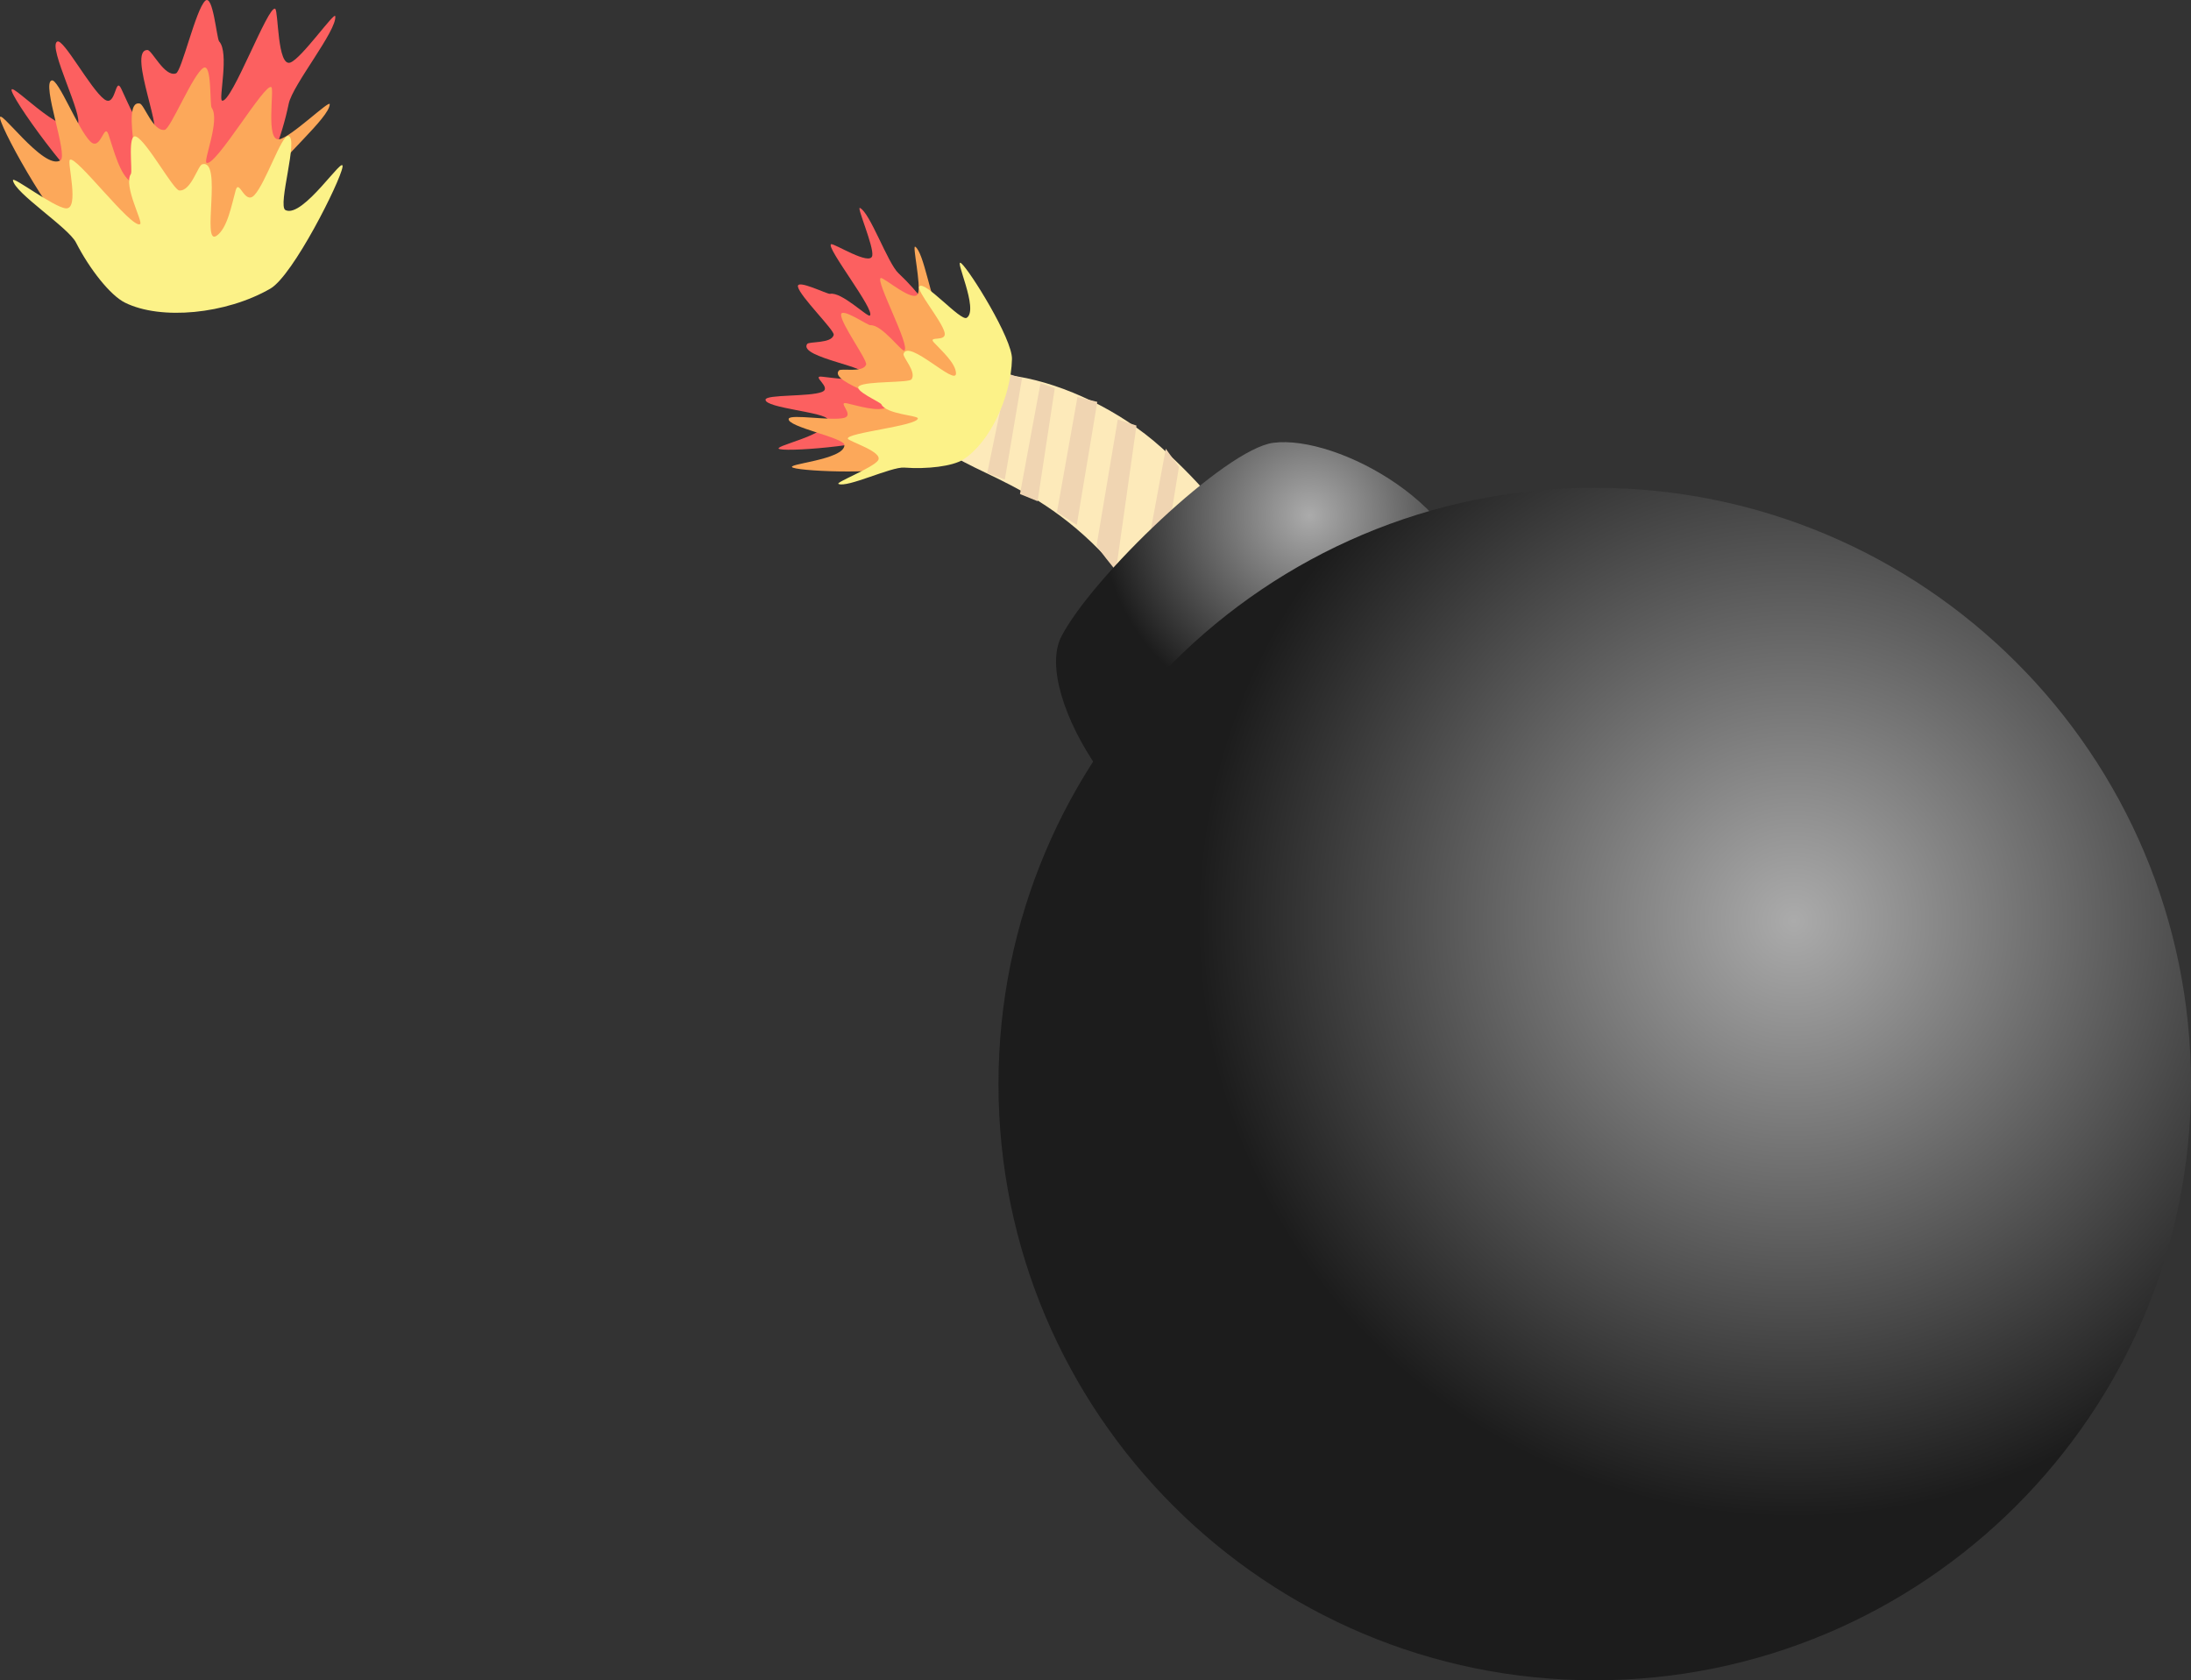 <svg version="1.1" xmlns="http://www.w3.org/2000/svg" xmlns:xlink="http://www.w3.org/1999/xlink" width="251.232" height="192.676" viewBox="0,0,251.232,192.676"><rect x="0" y="0" width="251.232" height="192.676" fill="#333333" stroke="none"/><defs><radialGradient cx="207.298" cy="114.798" r="23.905" gradientUnits="userSpaceOnUse" id="color-1"><stop offset="0" stop-color="#ababab"/><stop offset="1" stop-color="#1c1c1c"/></radialGradient><radialGradient cx="262.827" cy="161.304" r="68.37" gradientUnits="userSpaceOnUse" id="color-2"><stop offset="0" stop-color="#ababab"/><stop offset="1" stop-color="#1c1c1c"/></radialGradient></defs><g transform="translate(-57.138,-55.693)"><g data-paper-data="{&quot;isPaintingLayer&quot;:true}" fill-rule="nonzero" stroke="none" stroke-width="0" stroke-linecap="butt" stroke-linejoin="miter" stroke-miterlimit="10" stroke-dasharray="" stroke-dashoffset="0" style="mix-blend-mode: normal"><path d="M199.542,130.704c-5.528,6.113 -8.657,-5.107 -18.127,-13.639c-9.47,-8.531 -18.224,-7.673 -17.555,-13.786c0.897,-8.193 16.971,-4.803 26.441,3.728c9.47,8.531 14.769,17.583 9.241,23.696z" fill="#fdeaba"/><path d="M185.098,121.135c0,0 -2.247,-2.744 -2.213,-2.941c0.211,-1.232 2.422,-14.396 2.422,-14.396l2.145,0.694z" fill="#f0d5b2"/><path d="M172.358,110.679l-2.018,-0.736l2.354,-11.398l1.637,0.509z" fill="#f0d5b2"/><path d="M190.225,122.075l-2.018,-0.821l2.607,-14.105l1.51,2.09z" fill="#f0d5b2"/><path d="M226.039,124.863c0,10.925 -15.425,29.153 -28.458,29.153c-10.325,0 -22.195,-18.666 -18.741,-25.335c3.546,-6.846 18.797,-21.492 24.294,-22.212c7.324,-0.959 22.906,7.469 22.906,18.394z" fill="url(#color-1)"/><path d="M171.63,180c0,-37.76 30.61,-68.37 68.37,-68.37c37.76,0 68.37,30.61 68.37,68.37c0,37.76 -30.61,68.37 -68.37,68.37c-37.76,0 -68.37,-30.61 -68.37,-68.37z" fill="url(#color-2)"/><g><path d="M86.405,76.927c-3.528,3.436 -10.951,4.666 -16.58,2.747c-2.887,-0.984 -10.679,-11.676 -11.324,-13.485c-0.613,-1.719 5.801,5.462 7.519,3.788c0.816,-0.795 -3.474,-8.974 -2.311,-9.521c0.719,-0.339 3.798,5.429 5.383,6.615c1.357,1.015 1.231,-2.691 1.944,-1.214c0.839,1.738 1.949,4.686 3.369,5.29c1.984,0.844 -2.794,-9.769 -0.351,-9.718c0.523,0.011 1.96,3.149 3.264,2.677c0.65,-0.235 2.27,-7.325 3.349,-8.321c0.906,-0.836 1.313,4.343 1.602,4.657c1.192,1.297 -0.09,6.646 0.33,6.789c1.089,0.371 5.31,-11.055 6.095,-10.527c0.378,0.255 0.232,6.721 1.744,6.158c1.303,-0.485 5.074,-5.895 5.144,-5.308c0.2,1.659 -4.886,7.845 -5.338,10.033c-0.811,3.925 -2.407,7.943 -3.841,9.34z" fill="#fc6060"/><path d="M83.27,83.942c-3.947,2.568 -11.444,2.442 -16.745,-0.282c-2.719,-1.397 -8.975,-12.57 -9.369,-14.348c-0.374,-1.688 4.994,6.017 6.917,4.766c0.913,-0.594 -2.222,-8.859 -1,-9.166c0.756,-0.19 3.02,5.647 4.426,7.009c1.204,1.166 1.578,-2.27 2.084,-0.789c0.595,1.744 1.294,4.649 2.615,5.446c1.846,1.114 -1.444,-9.476 0.962,-9.015c0.515,0.099 1.512,3.235 2.863,3.021c0.673,-0.107 3.228,-6.365 4.429,-7.099c1.008,-0.617 0.712,4.224 0.955,4.563c1.002,1.397 -0.984,6.109 -0.588,6.312c1.025,0.527 6.733,-9.286 7.438,-8.666c0.34,0.299 -0.676,6.233 0.893,5.971c1.352,-0.226 5.805,-4.572 5.796,-4.018c-0.026,1.563 -5.882,6.4 -6.623,8.339c-1.329,3.479 -3.447,6.911 -5.051,7.955z" fill="#fca85a"/><path d="M65.844,83.491c-0.883,-1.723 -7.079,-5.699 -7.221,-7.134c-0.05,-0.508 4.711,3.129 6.075,3.228c1.584,0.115 0.131,-5.259 0.447,-5.561c0.656,-0.627 7.074,7.936 8.057,7.369c0.379,-0.219 -1.95,-4.391 -1.055,-5.756c0.217,-0.33 -0.437,-4.757 0.613,-4.272c1.251,0.578 4.262,6.126 4.941,6.17c1.363,0.088 2.124,-2.875 2.63,-3.008c2.364,-0.618 -0.13,9.384 1.628,8.211c1.258,-0.84 1.739,-3.566 2.202,-5.218c0.394,-1.403 1.022,1.726 2.136,0.558c1.301,-1.365 3.124,-6.914 3.892,-6.8c1.241,0.184 -1.271,8.035 -0.317,8.507c2.009,0.995 6.788,-6.521 6.54,-4.939c-0.261,1.666 -5.667,12.442 -8.273,13.945c-5.082,2.931 -12.545,3.65 -16.67,1.607c-1.677,-0.831 -4.042,-3.816 -5.625,-6.907z" data-paper-data="{&quot;index&quot;:null}" fill="#fcf288"/></g><g><path d="M164.735,93.261c0.837,3.675 -1.321,9.015 -4.821,11.926c-1.795,1.493 -11.888,2.317 -13.328,2.017c-1.367,-0.285 5.883,-1.61 5.475,-3.4c-0.194,-0.85 -7.248,-1.312 -7.142,-2.289c0.066,-0.605 5.062,-0.315 6.469,-0.877c1.205,-0.481 -1.266,-1.878 -0.017,-1.754c1.47,0.145 3.839,0.596 4.8,-0.09c1.343,-0.959 -7.497,-2.073 -6.488,-3.648c0.216,-0.337 2.84,-0.024 3.051,-1.064c0.105,-0.518 -3.879,-4.406 -4.099,-5.508c-0.184,-0.926 3.361,0.875 3.681,0.812c1.322,-0.261 4.305,2.71 4.566,2.493c0.677,-0.563 -5.103,-7.879 -4.444,-8.182c0.317,-0.146 4.483,2.531 4.719,1.318c0.203,-1.044 -1.827,-5.667 -1.415,-5.478c1.164,0.532 3.175,6.322 4.424,7.49c2.24,2.096 4.229,4.742 4.569,6.236z" fill="#fc6060"/><path d="M168.066,98.108c0.103,3.603 -2.971,8.45 -6.865,10.826c-1.997,1.219 -11.792,0.847 -13.111,0.395c-1.252,-0.429 5.923,-0.861 5.873,-2.616c-0.024,-0.834 -6.674,-2.083 -6.386,-3.004c0.178,-0.57 4.894,0.28 6.345,-0.095c1.242,-0.321 -0.853,-1.937 0.316,-1.676c1.376,0.307 3.553,1.009 4.601,0.465c1.465,-0.761 -6.766,-2.838 -5.505,-4.225c0.27,-0.297 2.716,0.303 3.116,-0.665c0.199,-0.482 -2.869,-4.648 -2.87,-5.725c-0.001,-0.904 3.044,1.22 3.361,1.197c1.312,-0.097 3.598,3.08 3.888,2.903c0.753,-0.46 -3.38,-8.103 -2.693,-8.316c0.331,-0.103 3.802,2.929 4.257,1.799c0.392,-0.973 -0.67,-5.616 -0.312,-5.389c1.011,0.641 1.834,6.396 2.805,7.654c1.742,2.257 3.139,5.009 3.181,6.474z" fill="#fca85a"/><path d="M160.818,109.311c-1.478,-0.111 -6.548,2.35 -7.541,1.871c-0.352,-0.17 3.924,-1.829 4.533,-2.681c0.707,-0.989 -3.383,-2.184 -3.454,-2.511c-0.148,-0.679 8.006,-1.455 8.028,-2.323c0.008,-0.335 -3.646,-0.478 -4.181,-1.607c-0.129,-0.273 -3.282,-1.612 -2.546,-2.105c0.877,-0.586 5.703,-0.34 6.002,-0.766c0.601,-0.855 -1.031,-2.534 -0.915,-2.918c0.54,-1.791 6.078,3.829 6.013,2.213c-0.047,-1.157 -1.636,-2.559 -2.53,-3.52c-0.759,-0.817 1.535,0.021 1.216,-1.173c-0.373,-1.394 -3.27,-4.799 -2.889,-5.255c0.615,-0.737 4.741,4.036 5.431,3.601c1.452,-0.915 -1.551,-7.036 -0.617,-6.243c0.984,0.835 5.866,8.666 5.808,10.969c-0.113,4.489 -2.621,9.651 -5.602,11.531c-1.212,0.764 -4.105,1.118 -6.757,0.919z" data-paper-data="{&quot;index&quot;:null}" fill="#fcf288"/></g><path d="M176.113,113.165l-2.018,-0.821l2.354,-12.709l1.637,0.567z" fill="#f0d5b2"/><path d="M180.605,115.881l-2.272,-1.455l2.354,-13.217l2.272,0.567z" fill="#f0d5b2"/></g></g></svg>
